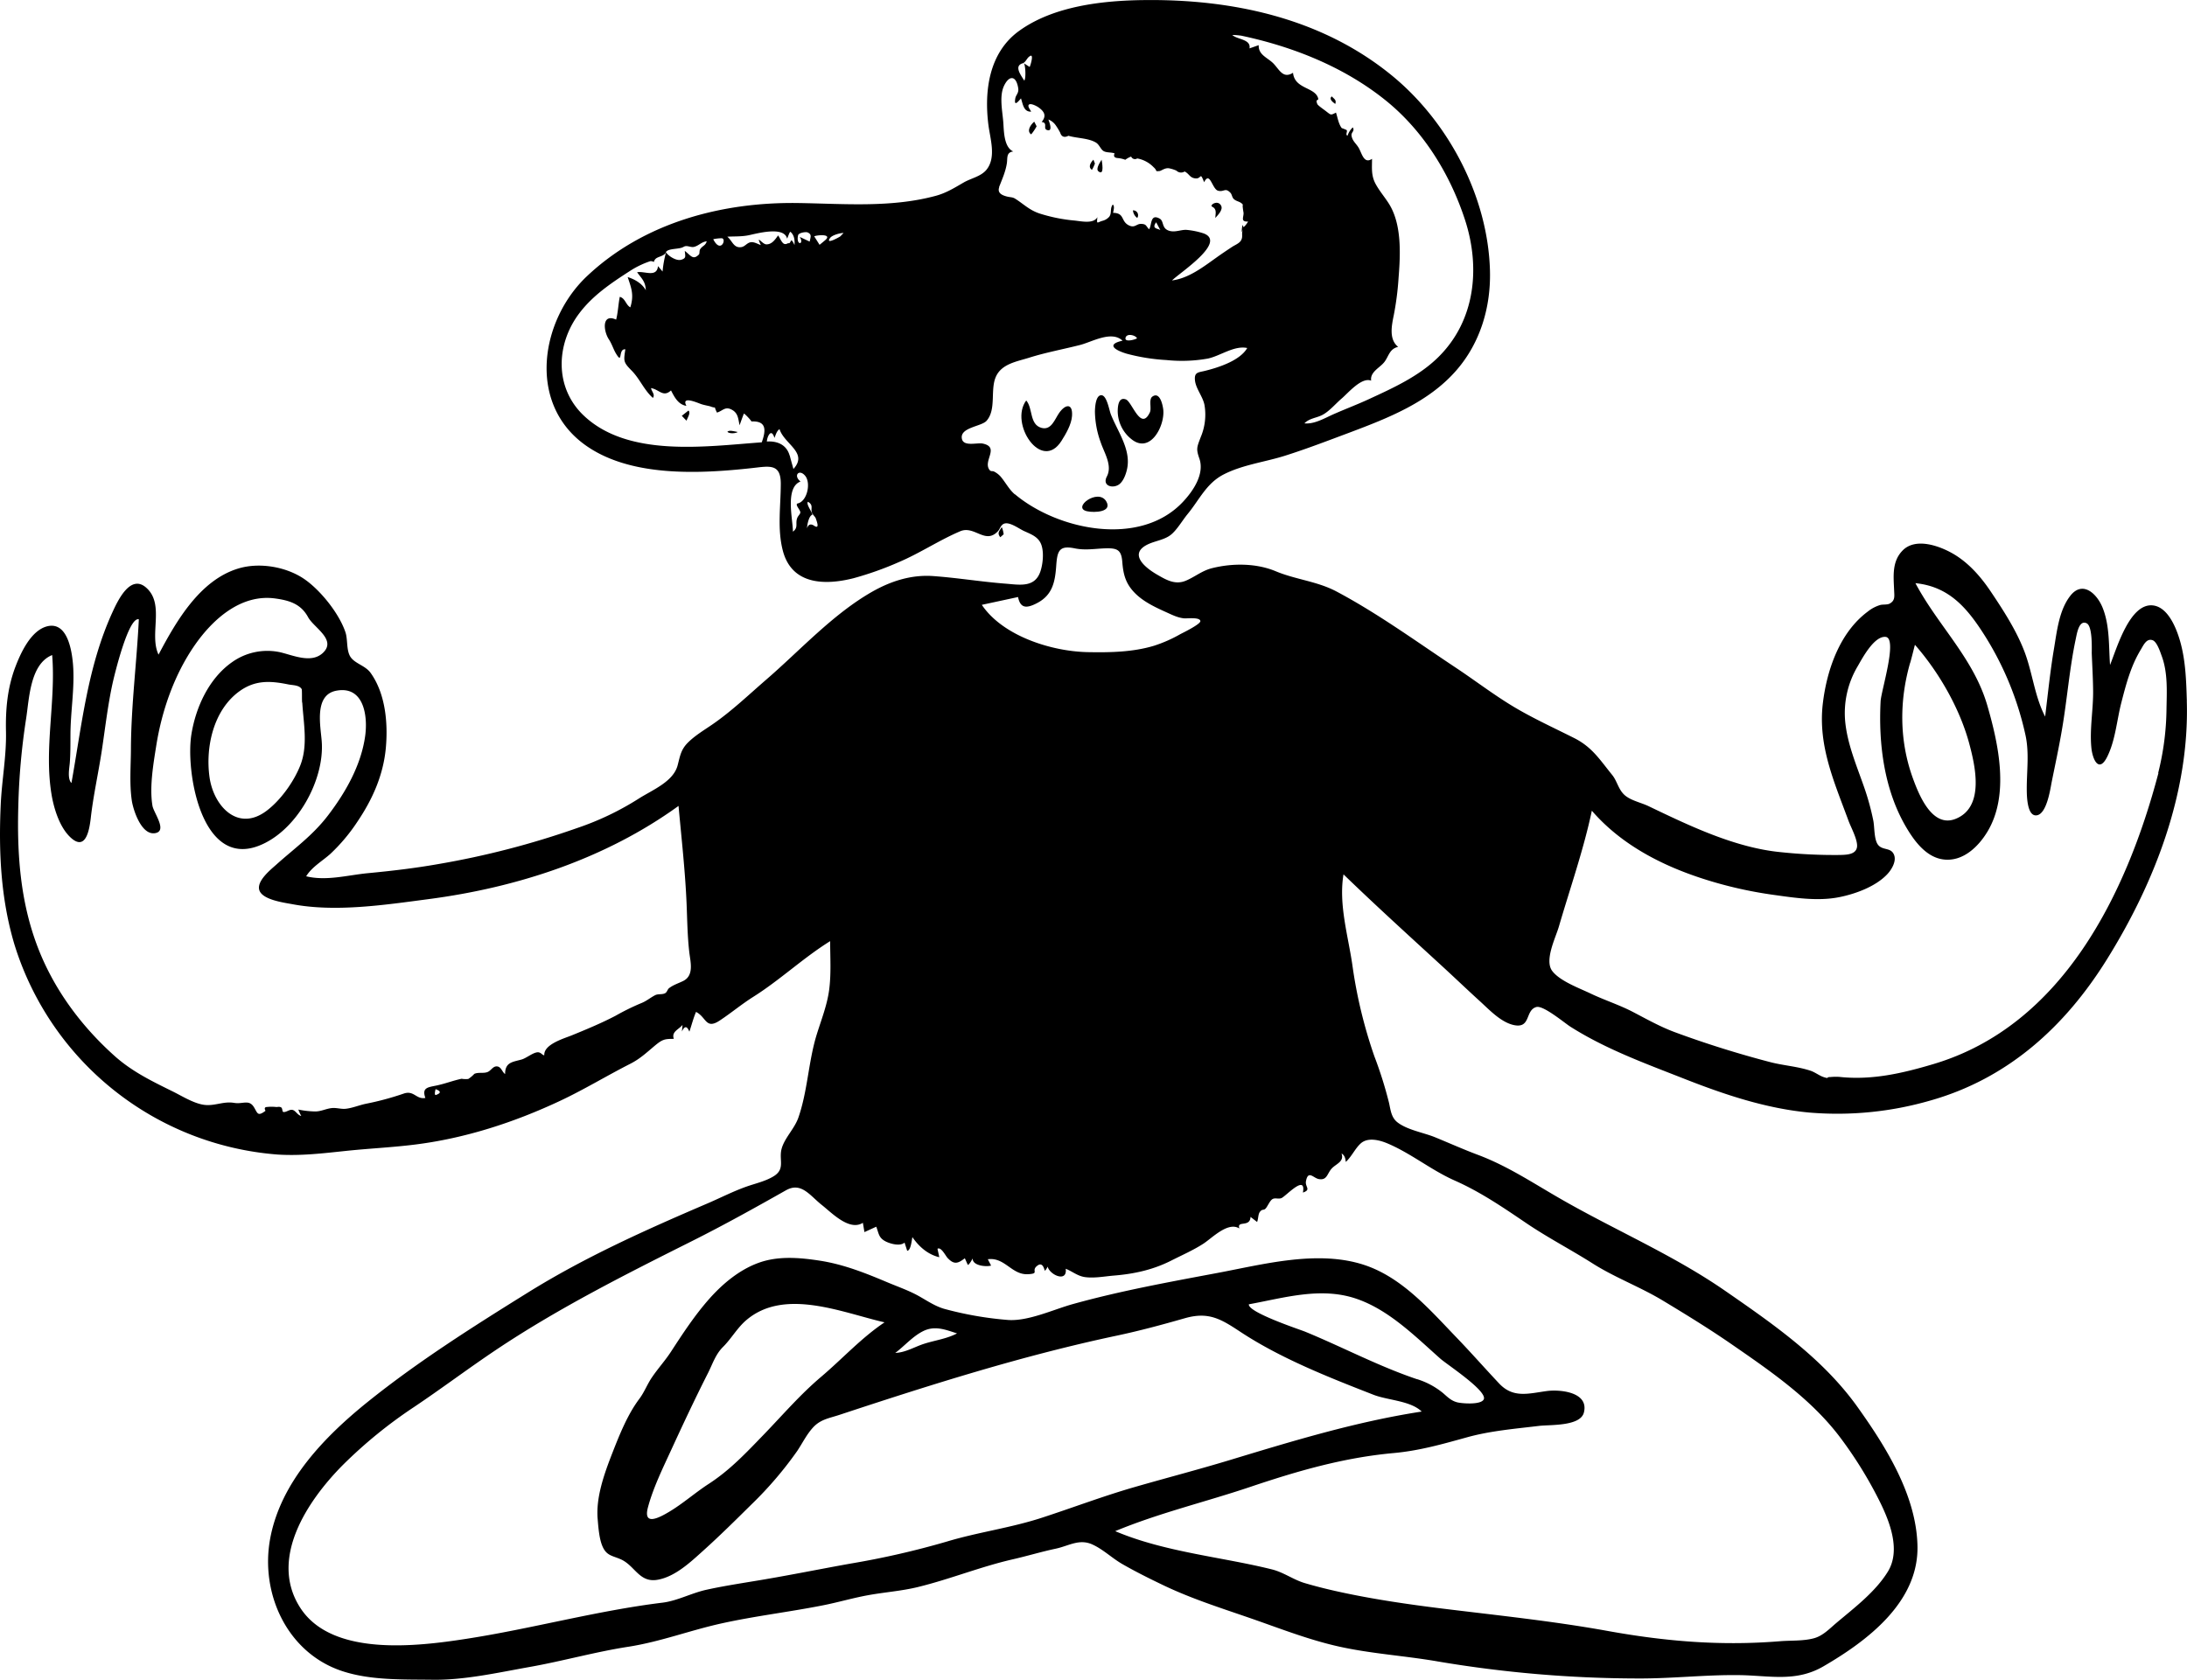 <svg id="Layer_1" data-name="Layer 1" xmlns="http://www.w3.org/2000/svg" viewBox="0 0 862.89 663.03"><g id="react-group-271"><g id="react-group-272"><path id="react-path-275" d="M350,354.12l9.42,95.1L410.7,420v91.2c0,1.68-1,7.45,0,8.91.85,1.23,7.11,1.27,8.59,1.47q14.5,2,29.06,3.63C473.92,528,501.29,532,527,528.8c22.31-2.82,43.94-10.76,64.33-20q10.73-4.87,21.14-10.42c1.46-.79,6.79-2.65,7.59-4.25.66-1.3-.87-5.9-1.08-7.27l-2.58-17.38-12-80.89,22.72,22.7c1.78,1.78,5.16,6.82,7.63,7.61,1.8.58,6.28-1.21,8.06-1.55l38.61-7.44c3-.58,9.75-.56,12.28-2.37,1.36-1,1.43-3,1.91-4.84q4.69-18.45,9.41-36.89c.57-2.21,3.72-9.2,2.92-11.43-.29-.8-1.68-1.34-2.53-1.86l-58.27-35.59-31.92-19.5c-4.46-2.72-9.93-7.63-15-9.15-3.13-.94-7.7-.24-10.94-.33l-19.78-.56c-1,0-4.64-.77-5.51-.16s-.43,1.21-.66,2.42c-.58,2.94-.59,6.12-.87,9.11-.23,2.4.22,6.8-.86,9-.69,1.39.19.84-.75,1.51-1.11.79-4.66.54-6,.69l-19.38,2.25c-7.68.89-15.44,2.57-23.16,1.8-11.7-1.17-24.31-1.11-35.8-3.58-3-.64-4.06-2.32-6.36-4.62-4.49-4.49-8.94-9-13.49-13.47-2.22-2.17-1.27-1.8-3.56-1-2.88,1-5.8,3.53-8.4,5.12l-29.94,18.23-60.91,37.1L350,354.12" transform="translate(-81 -52.97)" fill-rule="evenodd"/><g id="react-group-273"><path id="react-path-276" d="M932.62,358.06c-12.56,47.67-37.82,99.65-88.69,114.84-12.37,3.69-24.41,6.48-37.26,5.08a22.57,22.57,0,0,0-3.4.06c-2.09,0-.29.79-2.63.06-1.82-.56-3.52-2-5.42-2.59-5.05-1.65-10.43-2-15.56-3.3-12.61-3.28-25.6-7.33-37.82-11.86-5.75-2.13-11-5.09-16.45-7.94s-11.33-4.7-16.89-7.36c-4.4-2.1-11.93-4.84-15-8.79-3.29-4.2,1.27-13.15,2.57-17.62,4.43-15.21,9.71-30.2,13-45.71,11.5,13.32,27.46,21.58,44,26.9a163.89,163.89,0,0,0,27.51,6.29c8.47,1.18,17.6,2.62,26.09.93,6.41-1.27,14.45-4.21,19-9.1,1.64-1.75,3.59-4.95,2.68-7.48-1.16-3.22-4.55-1.71-6.38-4.11-1.59-2.09-1.34-7-1.85-9.54a100.76,100.76,0,0,0-3.64-13.23c-2.93-8.43-6.58-16.88-7.45-25.85A36.17,36.17,0,0,1,814,315.85c1.84-3.19,6.44-11.88,10.94-11.52,4.94.4-1.72,21.21-1.94,25.45-.86,16.83,1.39,34.76,10,49.51,3.3,5.64,8.09,12.22,15.14,12.92,7.48.74,13.51-5.14,17.07-11.1,8.68-14.52,4.31-34.44-.09-49.66-5.4-18.67-19.48-31.55-28.38-48.32,13.29,1.34,20.41,9.78,27.23,20.5a123,123,0,0,1,16.24,39.68c1.46,6.93.45,13.89.46,20.89,0,2.33,0,10.91,3.8,10.57,4-.36,5.44-10,6-13,1.36-6.77,2.84-13.54,4-20.35,2.1-12,3-24.37,5.54-36.33.43-2,1.28-7.63,4.3-6.12,2.33,1.17,2,9.84,2,11.86.2,5,.5,9.94.54,14.91.06,7.37-1.41,15-.69,22.33.47,4.78,3,10.07,6.23,3.62s3.8-14.39,5.56-21.28c1.85-7.22,3.76-14.56,7.68-21,1.09-1.78,2.26-4.61,4.68-3.77,1.76.61,3.06,4.78,3.61,6.25,2.45,6.65,2,14,1.88,21a107.67,107.67,0,0,1-3.28,25.14ZM687.77,370.43a37.65,37.65,0,0,0-4.23-.55c-.83-.07.11-1.6-1.9-1.17a3.19,3.19,0,0,0,2.07,1.92c-3,1-5.24-1.49-7.3-1.82s-2.06,0-4,2.08c-2.11-2.57-1.71-1-3.45-1-.63,0-.65.95-1.68.84s-1-1.46-1.52-1.62c-2.88-.87-5.84,3.51-9.1-.29-.79,3.95-9.85-1-13.34-.31-3.65.73-2.08,2-5-.2s-2-.72-5.3,1c.07,0-1.85,1.26-1.67,1.28-2.27-.26-2.14-2.61-5-2.48-3,.13-4.33,2.51-7.11-.42-.61,2.19-.73,1.25-2.16,1.8a2,2,0,0,1-2-.62,1.48,1.48,0,0,1-1.18,1.11c-1.55.14-4.46.36-5.87-.39-2.11-1.12-.41-1.55-1.88-2.81-.66,3.48-2.1,2.74-5.14,3.06-2.31.25-2.82-.46-5-.81s-5,.51-7.12.87c-.88.15-2,.76-3,.55s-1.15-.82-1.63-1-.46-.7-1.47-.95c-.69-.17-1.94.48-2.63.59-5,.81-9.72.82-14.45-1.13,2.33,4.09-5.45,1.88-6.83.19-1.73,2.71-3.83.79-7.32,1s-8.42,1.23-9.78-3a11.14,11.14,0,0,1-2.94,3.7c-2.2,1.09-2.46-.52-4.51-1.18-2.79-.9-2.21.8-3.94,1.15-2.92.58-4.5-1.47-7.08-2.57-.11,1.7-.16,2.75-1.63,3.81-1.3-4.74-5.94.38-5.15-5.95-1.76,1.15-4.25,2-4.75,4.36,2.95-.81.31,1.12.19,1.19-.39.2-1.71-1.65-2-1.91-.08.87-.16,1.74-.25,2.62-1.17-.59-2.28-1.64-3.23-2.17s.37-1.47-1.09-1.54c-.76,0-1.56,1.63-2.37,1.77-1.23.21-.64-1.55-1.15-1.49-.78.09-2.06,1.24-2.65,1.21-1.95-.07-.63-1-2.12-1.39-2.65-.74-2.48,1-4.38,1.62-4.36,1.43-3.93-5.16-8.36-.76-1.06,1.05-1.75,2.67-3.2,2.58-3-.19-2-3.76-1.34-5.51.63.32-11,6.29-10.91,6.06.07-1.43,1.9-2.54.26-3.81-1.33,2.87-2.74,2.92-5.82,3.45-1.5.26-1.8.61-3.4,0-1-.39-1.71-2-2.72-2.11a13.27,13.27,0,0,1-2,1.56c-1.68.76-2.75-.1-4.38.21-1.39.26-1.94,1.45-3.33,1.13-1.85-.44-.76-2.65-3.31-2-.87.21-1.4,1.89-2.77,2.23-2.14.55-4.76-.46-7,.06a25.45,25.45,0,0,1-4.69.69c-1.27.07-.75-.92-3.08.25l-1-2.5-3.5,3.15a16.19,16.19,0,0,1-.43-2.86c-1.74,1.75-3.93,2-6.27,2.2a52.75,52.75,0,0,0-6.89,1.19,9.51,9.51,0,0,1-3.43.1c.09,0-1.2-.49-.81-.39-.17-.34-.33-.69-.47-1.05-.22-1-.93-1-2.12-.13-.62-.09-1.82-.9-2.44-.7-1.59.51-1.37,1.75-3,1.57-1-.12-1.55-1.64-2.62-1.75-1.64-.15-3.06,1.68-4.54,2.08,4.49-1.22-5.83-.27-2.62-.19-2.1,0-4.28-.16-6.23.79-1.07-.74.23-2.21-.85-2.82s-1.06.9-1.18.94c.62-.18.31,1.06-.31,1.28-1.93.68-3.48-1.06-3.58-2.79-1.65,2.47-2.11,1.48-4.53,1.63s-4.44,1.4-6.82,1.38c-4.72,0-7.92-1.68-9.5-5.9,5,.61,10.09-2.62,15-1.86,1.61.25,2.62,1.47,4,1.25,1.74-.26,3-2.17,5.2-2.37,4.93-.45,9.79,0,14.76-.77a82,82,0,0,1,18.11-1c4.63.34,8.38-1.43,13.07-1.77,6.07-.44,12.19-.52,18.27-.84,6.25-.33,13-1.32,19.2-1a46.91,46.91,0,0,0,5.55.17c.81,0,1.59-.6,2.44-.52,1.12.11,1.6,1.25,2.76,1.21,2-.07,4.06-1.69,6.4-1.73,3.84-.07,7.67-.07,11.52-.28,3.4-.2,7-1,10.41-.95,2.38,0,3,2.06,4.35,2.27,2.5.38,15.13-6.81,16.22-.36,6.57-4.5,15.39-.69,22.7-1.53,9.4-1.09,19-.12,28.44-.51A217.82,217.82,0,0,1,601,359a76.35,76.35,0,0,0,11.8.5c1.77-.1,3.83-.55,5.6-.14.43.1,3.73,2.4,3.32,2.46,1.8-1.61.58-1.85,3.74-1.93,2.44-.07,4.75.46,7.18.6,4.35.26,8.74-.34,13.08-.21,3.63.11,7.18.65,10.83.67,3.93,0,8.57.14,11.41,3.31l-.9-3c4.39.34,8.73,1.91,13.16,1.17-1.12,1.08-2.26,2-2.69,3.53,2.4-.3,4-2,6.53-2,2.12,0,2.56,1.05,4.79-.33.28,1.68.55,3.36.83,5,3.09-.73,1.06-3,1.29-5.11,2.51.75,4.64-.11,3.65,3.5-.77,2.79-4.25,4.17-6.86,3.32Zm-4.35,31.05c-1.08,3-10.41,1.3-12.61,1-2.86-.41-6.12-1.07-8.74-1.39a4.6,4.6,0,0,0-1.13-1.07,2.68,2.68,0,0,1-1.26,1c-1.2.26-1.2,1.51-2.79,1.23-.07,1.84,1.21.8,2.19,1.46-2.47,1.66-1.34-.25-2.73-.22a1.36,1.36,0,0,0-1.43-.57,6.65,6.65,0,0,0-2.16,1c-.62.65-1.15.69-1.59.11a2.7,2.7,0,0,0-1.54-.79c-2.43.4-3.11,1.47-5.85,1.3-3.91-.25-8.15.78-12,.23-2.39-.33-6.37-4.08-7.46-.43-1.65-2.71-4.28-4.55-5.86-7.32,7.36-.43,14.72-.93,22.09-1.2,6.45-.23,13.5.49,19.53.19,5.65-.28,11.63-.91,17.39-1.42,6.11-.55,8.13.79,5.95,6.93Zm-192,.45c2.68.74,5.22-.94,7.81-.41.86.18,2.63,1.74,3,1.77.72.06,2.82-1.48,3.72-1.68a53.47,53.47,0,0,1,18.28-.36c3,.42,3.48-1,6.11-1.63s6.63-.16,9.51-.36c6.78-.45,13.55-.13,20.28-.62,6.92-.51,13.79-.79,20.71-1.14,4.71-.24,16-2.93,19.94.57,3.22,2.88-.93,7.89-4.15,9-2.41.85-3.57-1-5.35-.78-2,.2-1.33,2.61-3.15.37-1.12,2.22-8.2,1.28-10.23,1.42-4.42.32-8.16,1.21-11.17-2.91.21,1.19.41,2.38.62,3.56-4-2.13-8.27-1.45-11.74-.7-1.71.37-7,2.91-8.83,1.81-1.28-.75,1-2-1.19-2.69-1.13-.33-3.08,1.54-4.46,1.45-3.82-.26-2.74-2.83-6.49.44a5.37,5.37,0,0,1-1.53-4.58c-2.73,2.33-2.5,6.21-7.37,5.5-1.82-.27-2.15-2.12-3.1-2.46-2-.73-2.25.58-4,1.62a6.14,6.14,0,0,1-2.24,1.09,2.7,2.7,0,0,1-2.07-.54c-1.06.11-2.4.65-3.66.27s-1.46-2.35-3.45-1.88-1.92,1.74-1.58,3.68c-1.88-.19-3-1.24-4.42-2.37-1.42,3.31-4.41.56-6.07,3.36-2.15-2.57-3.53-1.86-6.2-4.38l.39,3.15c-2.09-.4-3-1.87-4.79.07-1.73-3.22-7,1.37-9.66-1.74-1.2,3.94-9.13,3-12.48,3.06-3,.06-5.17-.18-8.07.51a28.39,28.39,0,0,1-8.52,1,22.66,22.66,0,0,0-5.26-.26c-2.83.31-5.28,1.78-8.21,1.08-4.41-1-7.12-6.84-2.2-9.38,3.36-1.75,9.42-1.1,13.13-1.42,6.13-.53,13-1.65,19.15-1.14,4.79.39,9.16-.75,14.05-1.23,3.68-.37,9.71-1,12.11,2.63.92-1.07.83-3.29,2.81-2.74Zm-67.16,49.94c-.66-3.28,27.39-5.09,30.17-5.31,5.85-.45,11.71-.77,17.57-.92,4.82-.12,9.31.8,14.13.06,4.5-.69,9.93-2.1,13.84,1.08.58-4.36,17.46-2.23,20.68-2.22,14,.05,27.36.08,40.88-.78,7.73-.5,15.94-1.16,23.67-.78,3.49.18,6.3,1.11,9.76.3,2.27-.53,4.7-1.62,6.87-.07,2.53,1.81,3.61,8,1.87,10.52-1.27,1.88-2.4,1.67-4.43,1.34-3.12-.49-5.44-1.21-8.62.05a10.4,10.4,0,0,0-1.91.37c-3.6.27-8.54,2.79-11.65-.11,1.25.21,3.05-2,1.49-2.19-1.18-.14-1.93,1.13-2.85,1.55-3.14,1.45-4.75,1-6.63-2-3.78,3.28-4.19,2.37-5.85-1.67-1.28,1-1.56,3.32-2.57,4.09-.15.11.47,1.53-.25,1.47s-.9-1.16-1.42-1.25c-.33-.06-.5-1-.82-1.08s-.7.55-1.09.53c-1-.05-4,2.17-2.94-.94-1.58,2-2.26.73-2.83-1.1l-5.46,4.15c-.84-2.35-2.3-1.71-4.13-.89.55-1.63.2-3.18-1.18-2-.8.66-1.34,2.74-2.16,3.63-3.33-3.36-4.53-2.44-9.13-2-1.75.16-3.93.49-5.49-.57-1.38-.93-2.16-4.35-4.51-1.59.52-.61-.3,4.1-.44,4.85a10.32,10.32,0,0,1-2.65-2.58c-1.35,2.68-4.91.27-7.82.82-4.59.87-9.32,2.32-13.37-1.1-.29,1.11-3.61,2.51-3.61,2.55.2-1.95,1.43-1.26-1.09-1.63-.46-.07-1,.76-1.42.85a21.65,21.65,0,0,1-4.76,0c-6.29-.19-12,1.21-18.25,1.71-2.09.17-4.57.51-6.54-.28s-2-1.74-4-1.22c.65-.16-1.28,1.86-1.17,1.79-.28.2-1.43-.79-1.84-.72-.12.43-.23.87-.35,1.3l-1.48-.18c-1.35.18-2.57-1.19-3.84-1.24.24,0-3.42,1.37-3.25,1.46-2.55-1.28-1.82-.91-5.06-.13-3.06.73-6.1.56-9.24,1-9.14,1.32-3.69-3.25-4.82-8.84Zm-8.06,45.65c-1.72-2.44,2.85-3.28,4.31-3.49,2.4-.36,5.58.34,7.18,0,2.44-.58,4.79-2,7.53-2.33,3.46-.48,6.94-.55,10.42-.85a28.33,28.33,0,0,1,3.71-.43c1.68.1,2.38,1,3.73,1,2.31,0,5.15-1.44,7.51-1.71,3-.34,6.09-.5,9.13-.65,6.41-.32,12.75-.19,19.15-.2,2.92,0,10.7-3,12.16.37,2-2.58,7.22-2.23,10.11-2.3,5.1-.13,10.15-.62,15.24-.86,4.37-.2,9.24.73,13.53.08,2.36-.36,3.14-1.12,5.82-.78,2,.25,5-.8,6.73-.33-.09,0,2.13,1.35,1.44,1.39.76-.05.71.49,1.55.25,1.11-.31.6-1.7,2.89-2.2,3.57-.76,8.33.13,12-.07s7.19-.28,10.79-.26c1.66,0,3.71-.39,5.33-.06.79.15,2.47,1.19,3.14,1.08,1.89-.29,2.86-1.61,5.43-1.53a76.29,76.29,0,0,0,8.42-.17c2.8-.21,3.25-.61,4.64,1.72s1.75,5.32-.78,6.89c1.64-.11,3.67,2.09,1.73,3.31-1.2.76-3.6-.95-5-.82-1.76.15-3.15,1.08-5.07,1.14s-4.08.57-6.07.61-3.65-.89-5.62-.49c-1.73.35-1.91,1.77-4,.52-1-.62-1.21-2.92-2.63-2.94-1.89,0-1.14,2.42-2.23,3.55-.29-3.5-3,2.3-4.07-2-1,1.41-4.66,3.38-6.44,2.25-1.62-1-1.08-3.37-1.75-5.06-1.13,3-4.14,6.17-3.87.66-1.46,1.8-5.42,1.51-4.43,4.67-1.19,0-1.47-1.73-2.48-1.86s-1.55.56-1.69.55c.48,0-1.42.67-1.44.68,1.28-.27-3.7-.71-2.86-.7-1.15,0-2.57.94-3.92.93a35.59,35.59,0,0,1-3.67-.62c-3.15-.36-2.5.33-4.47,1.32-.74.36-.92,1-2,.91-.77-.06-1.06-1.06-1.15-1.07-1.07-.11-.28-.47-2-.3-.2.33-.39.66-.58,1a1.85,1.85,0,0,1-2.36.58c-2.48.53-10.71,2.84-9.9-1.43l-3.79,1.85c-.54-3.45-7.39,1.12-8.92,1.35-2,.29-2.14-.46-4-.86-.33-.07-1,1-1.79.87-2-.41-2.4-.61-2.75-2.82-1.45,2.71-2.66,1.5-5.29,1.95-.58.1-1,1.24-1.79,1-.61-.14-.62-1.24-1-1.38s-.32-1-.87-1.12-2.78,1.62-3.4,1.89c-1.4.62-3.69,1.63-5.05,1.33-1.68-.38-.93-1.62-3.31-1.48-3.75.22-5.31,3.41-7.65-1.62-1.05,2-.92,2.56-2.61,3.23-1.25.49-4.42,0-6.06-.09-7-.26-13.94,2.14-20.91,1.51-3.07-.27-5.65-.89-8.74-.39-3.25.53-6.43,1.31-9.73,1.62-1.67.16-5.17.64-6-1.5-.72-1.89,2-3.18.47-5.32ZM430,574.86c-9.11,6.09-16.67,14.42-25,21.48s-15.05,14.93-22.6,22.76c-7,7.24-13.39,14.09-21.83,19.55-5.34,3.47-10.1,7.73-15.58,11-4.11,2.45-10.34,5.66-8.33-1.82,2.05-7.66,5.85-15.4,9.14-22.56,4.68-10.17,9.4-20.25,14.46-30.23,1.91-3.75,3-7.48,6-10.47,3.28-3.25,5.58-7.49,9.18-10.57,15.13-12.91,37.94-2.93,54.61.87Zm28.6,4.37c-4.13,2.17-8.76,2.71-13.14,4.14-3.74,1.23-7.21,3.4-11.23,3.56,3.66-2.75,6.8-6.48,10.92-8.56,4.64-2.35,8.85-.64,13.45.86ZM640.09,597.3c-15.22-5.13-29.38-12.69-44.2-18.78-2.56-1-22.56-7.64-22.15-10.78,14-2.56,28.45-7,42.5-2.17,12.79,4.38,23.18,14.86,33.08,23.64,2.58,2.28,18.55,12.71,17.12,16-1,2.31-8.68,1.68-10.5,1.21-2.35-.62-3.7-2-5.54-3.61a30.37,30.37,0,0,0-10.31-5.54ZM612,511.54c2.31-2.12,3.7-5.35,5.9-7.31,2.84-2.52,7.42-1.29,10.51,0,9.31,3.93,17.26,10.54,26.5,14.64,10.25,4.54,19.12,10.62,28.36,16.88,8.45,5.72,17.58,10.45,26.2,15.92,8.79,5.56,18.62,9.18,27.53,14.55s18.09,11,26.8,17c15.53,10.73,31.71,21.76,43.2,37a163.12,163.12,0,0,1,15.76,25.55c3.94,8,8.22,19.13,3.11,27.46-4.9,8-13.26,14.3-20.33,20.27-2.68,2.26-5.23,5-8.7,6-4.22,1.19-9.15.86-13.49,1.21-23.23,1.89-44.86.11-67.75-4-22.06-4-44.22-6.25-66.46-9-12.54-1.57-25.09-3.4-37.46-6-5.29-1.11-10.67-2.4-15.85-3.93-4.52-1.33-8.32-4.26-13-5.42-19.72-4.92-42.29-6.8-61.82-15.09,17.28-7.18,35.65-11.52,53.36-17.49,18.64-6.28,36.85-11.55,56.49-13.33,10.11-.92,19.16-3.5,28.89-6.2,9.27-2.58,18.94-3.37,28.46-4.52,4.24-.52,16.32.25,17.72-5.28,2.09-8.24-9.78-9.19-14.84-8.45-7.18,1-13.1,2.83-18.59-3s-11.07-12.18-16.78-18.11c-10.59-11-21.5-23.75-36.47-28.69-18.27-6-39.45-.31-57.67,3.12-19.25,3.62-38.46,7.09-57.35,12.35-7.82,2.18-17.91,7-26,6.21a136.26,136.26,0,0,1-24.79-4.38c-3.5-1.05-6.38-3-9.51-4.78-4.07-2.35-8.53-3.85-12.85-5.68-8.73-3.68-17.25-7.08-26.67-8.53-7.93-1.22-16.36-1.94-24.05.84s-14.23,8.29-19.5,14.22c-5.71,6.45-10.44,13.68-15.13,20.89-2.25,3.45-5,6.47-7.32,9.85-2,2.84-3.1,6-5.17,8.76-4.63,6.17-7.78,14.07-10.59,21.25-3.12,8-6.58,17.47-5.84,26.14.28,3.28.58,7.63,1.85,10.67,1.61,3.87,3.91,3.77,7.23,5.23,5.7,2.51,7.3,9.43,14.66,8.08,6.91-1.26,12.9-6.95,17.94-11.49,6.57-5.91,12.86-12.15,19.14-18.36a146.81,146.81,0,0,0,17.94-21c2-3,3.59-6.28,6-9,3-3.43,6.45-3.84,10.58-5.2,36.1-11.93,72.37-23.43,109.6-31.31,8.92-1.89,17.91-4.32,26.67-6.83,9.29-2.66,14.1.15,21.77,5.22,16,10.59,35,18.05,52.8,25,5.62,2.17,14.56,2.31,18.95,6.6-26,4-50.83,11.6-75.94,19.21-12.37,3.74-24.9,7-37.32,10.58S504.28,648,492,652s-25.1,5.67-37.42,9.38a331.7,331.7,0,0,1-38,8.69c-13,2.33-26,5-39.06,7.09-6,1-12,1.95-17.89,3.26s-11.39,4.35-17.22,5.07c-26,3.18-51.5,10.27-77.4,14.27-19.34,3-53,7.17-65.53-12.23s2.86-42.28,16.66-56.24a184.22,184.22,0,0,1,28.34-23.09c10.83-7.27,21.24-15.11,32.07-22.37,24.5-16.42,51.08-29.81,77.4-43,12.64-6.34,24.85-13.13,37.14-20.08,6.1-3.45,9.48,2.12,14.3,5.9,3.79,3,10.76,10.31,16.06,6.92.21,1.22.41,2.44.62,3.67l4.66-2.13c1.05,2.74.92,4.44,3.84,5.88,1.79.88,5.61,1.94,7.32.39l1.05,3.24c1.49-.11,1.78-4.38,2.06-5.38,2.56,3.73,6.1,6.86,10.59,7.91,0-.24-.73-3.31-.69-3.33,1.42-.87,3.21,2.86,4,3.66,2.5,2.64,4,2.23,6.75.1.2.21,1.14,2.65,1.27,2.61.6-.19,1.74-2.35,1.86-2.55-.17,2.85,5.32,3.42,7.26,2.81l-1.3-2.5c6.75-.9,9.4,6.27,15.89,5.91,4.79-.27.94-1.32,3.66-3.37,2.37-1.8,2.79,2.13,3,2a5.07,5.07,0,0,0,1.05-1.63c.88,3.36,7.86,6.38,7.14.85,2.75,1.1,4.7,2.92,7.74,3.31,3.69.47,7.64-.32,11.32-.62,8-.66,15.43-2.29,22.59-5.92,4.25-2.16,8.76-4.12,12.75-6.72,3.34-2.18,9.68-8.79,14.12-5.94-1.13-3.36,4.23-.25,4.4-4.58l2.58,2c.52-1.13.37-2.92,1.06-3.9,1-1.36,1.42-.56,2.23-1.32s1.69-3.14,2.78-3.79,2.43.13,3.64-.45c1.83-.9,9.72-9.59,8.38-2.14,3.4-1.15.78-2.21,1.2-4.47.85-4.53,2.93-1.27,5-.87,3.38.65,3.31-2.15,5.19-4.18,1.72-1.85,5-2.68,3.84-5.9,1.27.69,1.54,2,1.69,3.33ZM408.39,414.82c-2.67,3-4.66,1.69-7.62,1.26-.31-1.06-.85-1.21-1.62-.44a8.3,8.3,0,0,1-2.83,1c-2.42.6-4.94.34-7.32,1.25.07-.8.91-2.21.37-3-2.49,1.73-4,2.83-7.11,2.86-2.48,0-6.84-1.87-8.9.4-.06-.88-.13-1.77-.19-2.65a8.69,8.69,0,0,0-2.64,2,5.54,5.54,0,0,0-1.08-3.35c-1.64,3.37-3.44,3.45-6.63,2.16.45.18-3.19-1.95-3.05-1.36-1.15-4.84,17-4.44,18.91-4.64,4.76-.48,9.52-.75,14.28-1.19,4.52-.42,7.9-1.12,11,2.65-1.39-5.45,11.8-5.18,4.41,3.06ZM200.27,330.34c.5,8.23,2.33,17-.87,24.91-2.57,6.38-7.71,13.57-13.24,17.73-11.33,8.51-20.93-1.91-22.5-13.35-1.65-11.94,1.61-26.53,11.89-33.9,6.15-4.4,12.1-4.09,19.17-2.65,1.66.35,4.36.21,5.31,1.86.22.39,0,5.39.24,5.4ZM350.71,440.06c-2,1-4,1.57-5.73,2.91-.6.47-.8,1.53-1.44,1.92-1.16.72-2.81.24-4,.83-2,1-3.42,2.37-5.8,3.27a92.61,92.61,0,0,0-9.94,4.91c-5.55,2.89-11.5,5.37-17.3,7.73-2.93,1.19-11,3.5-10.75,7.79-.65.18-1.32-1.26-2.69-1.14-1.88.15-4.36,2.32-6.3,2.86-3.65,1-6.47,1.09-6.47,5.73-1.16-.79-1.46-2.71-3-3-1.74-.29-2.47,1.59-3.86,2.17-1.64.69-3.67,0-5.29.76a12.74,12.74,0,0,1-2.37,2,8.92,8.92,0,0,1-2.63-.08c-3.44.73-6.61,2-10.06,2.7s-5.66.89-4.25,4.87c-3.6.7-4.48-3.11-8.53-1.72a113.61,113.61,0,0,1-14.82,4c-2.65.53-5.41,1.72-8.08,2-1.9.19-3.68-.49-5.55-.27-2.26.25-4.08,1.3-6.41,1.33a35.29,35.29,0,0,1-6.72-.75,14.78,14.78,0,0,0,1.15,2.53c-1.51-.32-2.2-2.13-3.48-2.4s-2.53,1.1-3.65.8c-.47-.13-.16-1.6-1-1.88s-1.1,0-1.87-.07a17.28,17.28,0,0,0-4,.06c-.89.47,0,1.36-.16,1.49-3,2.24-3.06,1-4.41-1.3-2-3.43-4.36-1.27-7.95-1.87-4-.67-7.16,1.1-11.1.85-4.25-.27-9.25-3.45-13-5.31-8.11-4-16-7.81-22.84-13.88-13.33-11.88-24.17-26.49-30.56-43.21-6.87-18-8.17-36.7-7.62-55.76a265.42,265.42,0,0,1,3.06-34.24c1.24-7.79,1.5-21.64,10.29-25.19,1.51,18.25-3.26,36.84-.25,55,.9,5.46,3.11,12.74,7.29,16.78,6.18,6,7.63-2.66,8.19-7.44,1-8.88,3-17.71,4.34-26.54s2.34-17.76,4.24-26.5c.69-3.19,6.29-26.52,10.39-25.41-.83,17-3,33.65-3.12,50.69,0,6.83-.65,14.05.34,20.83.51,3.5,3.69,13.75,9.16,12.89,5.06-.79-.51-8-1-10.79-1.25-7.37.35-16.54,1.51-23.86,2.21-13.84,7.14-28,15.2-39.59,7.21-10.36,18.32-20.22,31.71-18.39,5.72.78,10.18,2.2,13,7.42,2.26,4.1,11.14,8.76,6,13.89-4.68,4.67-12.26.93-17.47-.18a24,24,0,0,0-18.54,4c-9.15,6.41-14.37,17.87-16.07,28.62-2.29,14.49,3.84,52.42,26.42,43.92,15-5.65,26.31-26,25-41.52-.51-6.23-2.94-18,5.67-19.73,11-2.15,12.6,10,11.48,17.92-1.62,11.5-7.7,22.19-14.65,31.28-6.06,7.93-13.11,12.88-20.41,19.43-2.15,1.94-7.66,6.29-6.74,9.9,1,3.95,9.67,5.07,13.14,5.72,17.14,3.21,36.47.25,53.59-2,35.17-4.6,69.88-15.95,98.72-36.8,1.17,12.9,2.64,25.76,3.18,38.71.26,6.29.33,12.67,1.05,18.92.44,3.85,2,9.22-2.33,11.43Zm-97.53,45c-1.38.72.11-3.65-.27-2.2q3.09,1.11.27,2.2ZM399.09,328.85c2.19-2.42,8.18-8.16,10.08-2.71.71-2.32.8-5.77,3.53-2.63,1.09-3.86,13.08-3.49,16.05-3.66,9.51-.55,19.06-.84,28.53-1.78,19.47-1.94,39.29-.94,58.83-1,4.23,0,8.45-.24,12.65.37s8.32,2.26,12.45,1.65c3.67-.54,6.08-1.55,9.87-1.12a112.3,112.3,0,0,0,13.48.87c20.19-.07,40.37.75,60.57.78,3.93,0,8.65-.76,12.34.91,1.37.62,2.87,2.68,3.91,2.91,1.2.25.49-1.61,2.09-.77,2.15,1.13.48,4.6-.93,5.15.85-.33-1.54-.65-1.3-.66-1.13.06-2.09.92-3.31.87-1.85-.08-3.4-1.21-4.89-2.2,0,.4.8,3.11-.14,3.24s-1.56-2.55-1.64-3.17c-4.51,4-9.3,1.77-14.91,2.27-4,.36-12.27,3-15-1.14a4.24,4.24,0,0,1-1.06,2.32c-.8,1.21-1.48,1.11-2.06-.31-.2,0-2.13.43-2.17.43-1.36-.11-3.12-.6-4.5-.72-2.14-.18-1.75,1.38-3.45,1.4-.93,0-3.31-1.33-4.93-1.41-2.81-.15-5.69,1-8.46.68-1.91-.25-3.64-1.8-5.51-1.86-2.33-.08-3.09,1.7-4.94-.8-.38-.1-.61,1.37-.77,1.4,0,0-1.76.26-2,.34a12.17,12.17,0,0,1-2.24.8c-1,0-1.46-.65-2.46-.67-1.65,0-6.94,1.43-6.79-1.63-5.91,2.19-11,1.33-17,1.85a22.66,22.66,0,0,1-7.18-.65c-3.32-.64-5.52.17-8.83.33s-4.18-1.19-6.86-2.4c-1.06-.48-1.76-1.11-3.06-.85-.73.16-.21,1.4-.43,1.49-1.14.44-1.93,0-3.5.08-2.88.2-4,2.61-7,.34l3-.36c-2.84-1.2-6.58-1.81-5.89,2.57-2.42-.34-.33-2-1.52-2.58s-2.52.4-4,.88c-3.95,1.29-7.25.65-11.37.42-4.69-.26-15.65,3.56-19-1.4-.1,1-1.22,4-2.72,3.82-.49,0,.87-3.14,1-3.47-.77,1.64-4.29,1.95-6,2.8.2-.88.39-1.76.58-2.64-1.6,1.71-2.38.67-4.28,1.24-.82.25-2,2-2.73,2.06a3.36,3.36,0,0,0-3.1-1.23,6.16,6.16,0,0,0-2.49-.12c-3.32.24-6.34,2.08-9.65.83-2.85-1.09-4-3.89-5.66.56l-1.35-2.37-1.66,2.57c-2.16-1.41-2.29-2.23-4.78-1.71a2.15,2.15,0,0,1-1.8-.1c-.14.44-.29.87-.44,1.31-.06,1.09-.38,1.46-1,1.08a4.05,4.05,0,0,1-1.35-.81,27.88,27.88,0,0,1-5.52.32c-.68-.09-4.95-2.35-5.27-2Zm50.38-29.48.58.89c-2.67,1.41-3.3.6-3.58-2.23,1.31,0,1.53,2.32,3,1.34Zm1.65-1.67c1.29.57,2.76,1.69,4,.19.81,2.37-5.25,5.61-4-.19Zm8.31,1.05c2.71,1.83-3.78.36-3.76.36a2.85,2.85,0,0,1,3.76-.36Zm23.24-10.18c.93,4.67,3.49,4.54,7.61,2.37,6-3.17,7-8.36,7.45-14.56.41-5.95,1.13-8.25,7.26-7,4.28.87,7.9.14,12.21,0,4.6-.12,6.23.58,6.6,5.31s1.21,8.35,4.65,12,8.17,5.86,12.71,7.91c2.34,1.05,4.54,2.19,7.12,2.42,1,.09,6.22-.57,6.33,1.08.08,1.24-7.14,4.74-7.91,5.15a54.58,54.58,0,0,1-10.35,4.57c-8.42,2.54-17.35,2.69-26.07,2.53-14.06-.24-33.49-6.19-41.9-18.67l14.29-3.08Zm-1.26-40.49c-2.22-1.87-3.66-4.69-5.51-6.9a8.58,8.58,0,0,0-2.5-2c-.94-.59-1.46.24-2.24-1.14-2-3.57,4.2-8.59-2.39-10-2.23-.46-7.6,1.31-8.25-1.89-.92-4.52,7.7-4.81,9.73-7.1,4-4.56,1.3-12.29,3.75-17.55,2.33-5,8.33-5.86,13.07-7.36,6.6-2.08,13.28-3.29,20-5,4.69-1.17,12.48-5.85,16.83-1.71-6.71,1.49-2.81,3.82,1.66,5.14a76.85,76.85,0,0,0,15.68,2.5,58.53,58.53,0,0,0,16.24-.57c4.93-1,10.45-5.28,15.62-4.18-2.87,5-11.42,7.72-16.62,9-2.65.67-4.34.46-4,3.76s3.13,6.41,3.76,9.75a22.71,22.71,0,0,1-1.47,12.61c-1.54,4.09-1.91,4.62-.55,8.52,2.1,6.07-2.42,12.79-6.6,17.2-16.9,17.83-49.25,11.08-66.2-3.14Zm42.95-106.6c.07.18,0,.11,0,0Zm5.26,45c-.7.53-4.73,1.62-4.56,0,.22-2.12,3.86-1.35,4.56,0Zm9.2-42.69c-.94-.71-3.6-.42-1.66-3.09.63,1.17,1.15,2.13,1.66,3.09Zm-63.65-16.92c1.2-3.13,2.54-6,3.08-9.39.34-2.06-.33-4.41,2.55-4.73-3.67-1.6-3.7-7.91-3.92-11.18-.3-4.5-1.72-10.53.26-14.72s4.77-4.23,5.6.89c.32,2-.92,2.66-1.15,4.06-.46,2.76.46,2.16,2.24,0,.74,2.14,1,5.36,4,5.23-.2-.58-1.35-1.86-1-2.58.59-1.11,3.47.58,3.84.84,2.63,1.84,3.2,3.52,1.32,5.84,2.6.27.42,2.55,2.09,3.14,2.56.9.85-3.38.57-4.13a6.36,6.36,0,0,1,3.06,2.53,25.23,25.23,0,0,1,1.58,2.64q.8,2.49,3.28,1.25c3.31,1,7.88.88,10.85,2.69,1.35.83,1.84,2.65,3,3.34s3,.42,4.35.91c-.51,1.13-.1,1.75,1.21,1.85a11.17,11.17,0,0,1,3,.68,9.35,9.35,0,0,1,2.32-1.27,1.62,1.62,0,0,0,2.39.74,11.9,11.9,0,0,1,6.46,3.45c1.74,1.55.32,1.68,2.23,1.54.77,0,2.11-1.35,3.87-1.1a13.6,13.6,0,0,1,2.92.93,2.59,2.59,0,0,0,3.23.33c1.85.91,2,2.51,4.28,2.73,2.5.24,1.7-2.87,3.41,1.51,2.3-4.64,3.15,2.76,5.53,3.36s2.73-1.38,4.84.8c.64.66.6,1.74,1.31,2.44,1.16,1.13,2.74.9,3.75,2.45-.56-.86.13,3.07.12,2.94.16,1.73-1.38,3.68,1.78,3.53,0,.18-1.56,2.39-1.85,2.14a5.23,5.23,0,0,1-.18-.76c-.34.14-.49,2.25-.43,2.62q.4.06.33-.6c-.52,1.63.26,2.66-.74,4.2-.63,1-2.38,1.73-3.31,2.33-2.24,1.47-4.43,2.94-6.61,4.51-5.1,3.64-10.8,8-17.21,8.8,3.22-3.17,21.75-15.14,12.46-18.57a30.79,30.79,0,0,0-6.67-1.38c-2.24-.16-4.56,1.12-7,.32-3-1-1.86-3.77-3.68-4.78-3.87-2.13-3,2.89-4.18,4.2-1.28-1.34-1-2-3-2.11s-2.54,1.77-4.94.59c-3.3-1.63-1.55-4.87-6.23-4.95.08-.71.76-2.7-.14-3.26-1.2,1.56-.27,3.31-1.39,4.81a5.33,5.33,0,0,1-2.66,1.6c-2.07.57-2.37,1.66-2-1.46-1.54,2.77-6.25,1.63-9.06,1.35a64.2,64.2,0,0,1-13.77-2.78c-4.05-1.35-6.21-3.68-9.54-5.79-1.26-.8-1.86-.49-3.67-1s-3.52-1.44-2.68-3.63Zm9.62-49c.69-.41,1.18,5.78.35,6.93-1.53-2.41-4.24-6-.35-6.93Zm2.2-2.47c2.21-2,.67,3.18.27,4l-2.46-1.57c1-.65,1.3-1.67,2.19-2.47ZM570.51,67c20.45,4.3,40.71,12.32,57.12,25.52,14.94,12,25.48,29.09,31.4,47.24,6.13,18.84,4.07,39.74-10.53,54.15-7.69,7.6-17.85,12.18-27.53,16.65-4.64,2.14-9.41,3.93-14.07,6-3.34,1.5-7.43,3.91-11.24,3.49,2-2.05,4.77-2.09,7.13-3.34,2.84-1.52,5.17-4.42,7.62-6.5s7.84-8.55,11.59-7c-.52-3.46,3.42-5.06,5.19-7.34s2-5.23,5.47-6c-3.71-2.91-2.57-8.4-1.77-12.35a115.92,115.92,0,0,0,1.92-14.86c.74-9.29,1.33-21.12-3.8-29.28-1.67-2.65-3.79-5.09-5.27-7.84-1.79-3.32-1.4-6.24-1.4-9.88-3.27,2.2-4-2.28-5.34-4.47-1-1.64-2.4-2.56-2.74-4.62-.24-1.5,1.39-1.75.49-3.33a7.94,7.94,0,0,0-2.08,3.3c-1-.4.18-1.81-.4-2.27a17.52,17.52,0,0,0-1.87-.74c-1.26-1.59-1.66-4.23-2.28-6.12-2.29,1.16-1.87,1-4.43-.92-.45-.34-2.71-1.92-2.92-2.43-1-2.4.75-1,.26-2.47-1.4-4.29-9.24-3.48-9.86-9.9-3.82,2.42-5.28-1-7.54-3.46s-6.2-3.47-6-7.44L574,72.06c.63-3.67-4.82-3.43-6.79-5.29a25.71,25.71,0,0,1,3.27.25Zm3.11,227.1c1.9-1.69,1.32.56,2.54.31,1-.22,1.25-1,2.25-1.25,4.12-1,10.28.25,14.62,0,5-.25,13.62.79,16,6.66,1.44,3.54-.76,2.34-3.18,2.07-1.88-.2-3.55.18-5.41.16a8.13,8.13,0,0,1-2.74,0,1.72,1.72,0,0,1-.79-1.24c-2.59-.39-5.34,1.14-8.2,1.22-3.82.1-7.22-.64-10.12-3.22-1.16,1.72-2,2.58-4,2.77-.06,0-2.09-.81-2.4-.89s-1.47.76-2.27.51c1.42-2.26,1.63-5.24,3.71-7.1Zm261.07,20.44c.67-2.35,1.23-4.72,1.85-7.09,9.44,10.74,17.69,25.12,21.41,38.9,2.41,8.95,6.17,25.17-5.34,29.79-9.37,3.76-14.6-9.72-17-16.36-5.24-14.66-5.24-30.33-.95-45.24ZM412.55,146.25c.12,0-6.11,3.6-4.06.67.83-1.18,3.95-2,5.34-2Zm-6,1.54q-1.08.92-2.19,1.8l-2.11-3.35c1.39-.58,7.29-1,4.3,1.55Zm-4.39,112.64c-1.31-.89-2.34-.42-2.73,1.07,0-1.48.77-4.91,1.95-5.3.76-.26-2.54-4.16-1.61-5.19,2.36,1.35.94,2.65,1.63,4.39.32.79,1.25,1.53,1.46,2.14.34,1,1.75,4.55-.7,2.89Zm-6.39-8.78c-1.33.34,1,2.54,1,3.52,0,.73-.88,1.3-1.25,2.31-.79,2.18.57,3.65-1.67,5.32,0-4.78-3.21-17.46,3-19.79-3-2.37-.54-5.11,1.82-2.27s.82,10-2.86,10.91Zm-3.21-18.88c-1.22-4.3-4.87-5.8-9-5.55.16-2.2,1.83-5.38,3-1.41.5-1.17.84-2.7,2-3.48,1.91,6,11.39,9.26,5.49,15.73-.49-1.77-1-3.53-1.45-5.29Zm-11-5.23c-22,1.59-52.8,6.15-70.38-10.69-11.46-11-10.85-28.07-1.59-40.27,5.29-7,12.5-11.86,19.75-16.53a34.89,34.89,0,0,1,8.23-4,2.21,2.21,0,0,1,1.41.33,2.42,2.42,0,0,1,1.25-1.65c1.19-.63,2.88-.86,3.56-2.17a42.29,42.29,0,0,0-1.37,7.58L340.62,158c-.49,4.66-5.35,1.84-8.25,2.42,1.91,2.64,3.28,3.61,3.44,7.1-1.42-2.63-4.39-4.35-7.16-5.2,1.5,4.44,2.56,7.08,1.05,11.95-1.82-1-1.95-3.55-4.16-4.15-.59,2.91-.69,6.13-1.44,9-5.67-2.59-5.12,4.38-2.84,7.83,1.21,1.84,1.8,4,2.88,5.72,2.66,4.32.64-2.14,3.59-1.83-.66,4.56-.89,5,2.44,8.35s4.94,7.76,8.43,10.82c1-1.29-.58-2.63-.72-3.87,3.24.55,4.76,3.79,7.87.92,1.36,2.64,2.83,5.56,6.08,6.1-2.15-4.08,4.13-1.31,5.74-.73,1.22.44,3.41.79,3.88,1,2.65,1,.83-.77,2.44,2.38,2.37-.72,3.26-2.68,6.09-1,2.3,1.35,2.3,3.65,2.83,6,.54-1.55,1.1-3.09,1.7-4.62.62.26,3.21,3.11,2.93,3.12,6.06-.3,5.84,3.47,4.1,8.28ZM350.7,150.42c1.22-.85,2.7.28,4.07,0,1.89-.42,3-2,5.08-2.22-.59,1.88-1.69,1.7-2.63,3.18-.32.5-.15,1.71-.43,2-2.37,2.42-3.19.44-5.61-1.39.21,2.21.64,2.91-1.45,3.51-1.88.53-5-1.45-6-3,.8-1.61,5.46-1.07,6.92-2.09ZM365.77,147c2.05.2-.42,6.25-3.36.38a16.56,16.56,0,0,1,3.36-.38Zm10.55-1.17c3.23-.66,14-3.73,15.23,1.3.21-.12,1-3,1.39-2.62,1.49,1.39,1.66,3.23,1.54,5.16-1.8-3.76-1.16-.46-2.38-.71-.32-.07-.81.53-1.62.28-1.06-.32-1.82-2.58-2.49-3.35-1.12,1.6-2.5,3.65-4.73,3.51-1.58-.1-4.13-4.17-2.08.29-1.2-.4-2.6-1.3-3.93-1.12-1.5.2-2.28,1.68-3.69,1.92-3.11.53-3.58-2.47-5.6-4.1,2.78-.16,5.61,0,8.36-.56Zm19.57,0c.23-1,3.06-1.45,3.78-1.12,1.76.8,1.11,1.85.79,3.61l-3.92-1.85c1.95,3.13-1.58,3.59-.65-.64Zm547.94,183.8c-.23-7.52-.45-15.17-2.36-22.49-1.33-5.13-4.61-14.31-10.81-15.2-9.35-1.34-14.52,17.13-17.14,23.48-.53-7.47-.07-15.42-2.89-22.51-2.26-5.68-8-11.05-12.87-4.68-4.38,5.68-5.22,14.06-6.37,20.89-1.49,8.85-2.38,17.77-3.47,26.67-4.27-8.25-5-17.7-8.4-26.27-3.18-8.1-8.19-15.83-13-23-3.94-5.88-8.74-11.41-14.91-15-5.38-3.12-14.78-6.51-19.9-1.31-4.28,4.33-3.61,10.13-3.38,15.6.09,2.44.48,4.11-1.67,5.34-1,.6-2.69.29-3.85.61a14.31,14.31,0,0,0-4.87,2.58c-11.06,8.21-16.15,23-17.73,36.22-2,16.73,4.52,31.07,10.14,46.38.89,2.44,3.73,7.61,3.34,10.33-.43,3-4.18,3.06-6.7,3.13a199.93,199.93,0,0,1-23.21-1.09c-18.08-1.7-36.14-10.4-52.33-18.17-2.95-1.42-7.13-2.23-9.54-4.46s-2.87-5.47-4.82-7.87c-4.81-5.91-7.86-10.95-14.93-14.52s-14.55-7-21.57-11c-8.69-4.92-16.72-11.16-25-16.67-15.47-10.25-30.84-21.48-47.24-30.19-7.62-4.05-16.13-4.71-24-8-7.7-3.23-17.16-3.23-25.2-1.2-3.92,1-6.58,3.35-10.19,4.89-4.22,1.8-7.66-.19-11.38-2.34-5.67-3.28-11.3-8.63-3.22-12.18,2.75-1.2,6.18-1.65,8.58-3.54s4.6-5.73,6.68-8.26c4.61-5.61,7.37-12.06,14.12-15.55,7.47-3.86,16.33-4.91,24.29-7.43,8.63-2.73,17.08-6,25.55-9.16,15.26-5.75,31.12-11.95,42.09-24.59,9.46-10.91,13.58-25,13.2-39.29-.78-29.23-16.44-58.9-38.91-77.18C602.3,60.07,567.25,52.6,532.45,53c-16.34.18-35.83,2.32-49.46,12.24-11.77,8.57-13.73,23.57-12,37.1.71,5.49,3.13,12.74-.74,17.58-2.17,2.7-6.06,3.37-9,5.06-3.67,2.12-6.9,4.16-11.06,5.28-17.65,4.77-36.25,3.11-54.3,2.84-30.06-.44-60.88,7.7-83.32,28.89-18.11,17.11-23.54,49.37-1.45,66.05C329,241.5,357,240,378.06,237.67c6.53-.73,11-1.79,11,6.19,0,8.73-1.43,17.84.8,26.4,3.5,13.49,16.46,13.81,27.92,10.91a126.91,126.91,0,0,0,17.63-6.25c8.42-3.54,16.13-8.75,24.45-12.28,5.64-2.39,9.86,5.35,14.86,0,.92-1,1.09-2.47,2.48-3,2.19-.79,5.85,2,7.77,2.88,2.87,1.32,5.76,2.29,6.9,5.47,1.07,3,.61,7.7-.42,10.64-2.23,6.38-8.24,5.12-13.73,4.69-9.56-.74-19.06-2.32-28.63-3-8.58-.59-16.61,2-24,6.2-15.55,8.89-28.26,23-41.74,34.65-6.94,6-13.64,12.44-21.19,17.65-3.28,2.27-6.83,4.35-9.68,7.17s-3.14,5.33-4.11,9c-1.72,6.62-10.27,9.85-15.62,13.34a112.26,112.26,0,0,1-24.06,11.45A334.08,334.08,0,0,1,253.88,394c-9.19,1.62-18.3,2.69-27.58,3.57-8,.75-16.51,3.21-24.5,1.24,2.3-3.73,6.38-6,9.56-8.85A70.54,70.54,0,0,0,222,377.29c6-8.89,10.26-18.43,11.24-29.22.87-9.7-.13-21.31-6-29.51-2-2.84-6-3.61-7.84-6.16s-1.11-6.9-2.09-9.86c-2.51-7.52-10-16.84-16.51-21.21-7.11-4.74-17.52-6.48-25.73-4-15.22,4.57-24.56,20.84-31.52,34-3.81-8,2.56-19.88-4.87-26.43-6.27-5.53-11.24,5.18-13.34,9.76C115.54,316.14,113.31,339,109.19,362c-1.68-1.66-.82-5.91-.66-7.89.29-3.67.26-7.28.27-11,0-9.33,1.76-18.7,1-28-.46-5.39-2.18-16.75-10-15C93.12,301.65,89,311,86.87,316.69c-3,8.23-3.7,16.38-3.51,25.08.2,9.61-1.63,19.06-2.07,28.65-.86,18.64,0,37.11,5.34,55.1A118.15,118.15,0,0,0,190.5,508.63c9.16.6,18-.49,27.06-1.44s18-1.36,26.89-2.46c19.91-2.44,39.3-8.74,57.39-17.22,9.53-4.46,18.48-9.94,27.85-14.7,3.76-1.91,6.3-4.3,9.51-7s4.06-2.83,7.67-2.83c-1.06-2.84,2-3.72,3.42-5.51l-.24,2.61q1.57-3.42,2.94.07c.89-2.6,1.55-5.28,2.63-7.81,4.13,2.09,3.78,7.05,9.31,3.43,4.54-3,8.72-6.51,13.36-9.43,10.56-6.67,19.66-15.34,30.25-21.93,0,6.42.45,12.89-.4,19.27-.82,6.07-3.09,11.75-4.89,17.56-3.32,10.72-3.55,22.18-7.24,32.8-1.52,4.39-5.49,8.07-6.63,12.35s1.52,7.86-3,10.73c-3.17,2-7.13,2.87-10.64,4.09-5.35,1.87-10.43,4.5-15.63,6.73-24.43,10.47-48.26,21.13-70.9,35.21-21.48,13.35-43.28,27.15-63,43-17.12,13.77-34.43,31.57-38.6,54-4.05,21.79,6.73,45.17,28.37,52.34,11.25,3.73,24,3.27,35.69,3.43,12.61.18,26-2.86,38.37-5.06,13.09-2.32,26-6,39.09-8,12.6-2,24.15-6.44,36.55-9.18,13.19-2.92,26.73-4.5,40-7.13,6-1.18,11.83-2.92,17.82-4,6.56-1.2,13.19-1.64,19.69-3.23,12.59-3.08,24.65-8,37.31-10.91,5.69-1.29,11.29-3,17-4.21,5.24-1.11,9.32-4.06,14.57-1.64,4.24,1.95,7.63,5.31,11.64,7.64,5.21,3,10.7,5.74,16.13,8.34,10.91,5.24,22.22,8.85,33.62,12.78,12,4.13,23.75,8.84,36.16,11.57,12.73,2.79,25.71,3.57,38.52,5.78A477,477,0,0,0,727,715.41c13.46.09,26.92-1.51,40.35-1.32,11.89.17,22.23,2.85,33.1-3.47,17.38-10.1,37.53-25.32,37.1-47.42-.39-20-12.39-39.14-23.65-54.92-13.68-19.17-33.18-32.67-52.29-45.9-20.37-14.09-43.24-23.83-64.65-36.13-11-6.29-21-13.06-32.93-17.53-5.68-2.13-11.21-4.61-16.82-6.91-4.51-1.84-11-2.87-14.89-5.93-2.41-1.92-2.64-4.81-3.28-7.66a159.15,159.15,0,0,0-5.77-18.34,188.44,188.44,0,0,1-8.68-36c-1.7-11.72-5.47-23.91-3.51-35.83,12.83,12.42,26,24.36,39.16,36.45,4.93,4.53,9.76,9.16,14.71,13.66,3.71,3.38,8.36,8.4,13.54,9.41,6.61,1.28,4.2-6,8.74-7.17,2.77-.69,11.14,6.36,13.34,7.75,13.91,8.83,29.31,14.43,44.6,20.44,16,6.3,32.54,11.9,49.8,13.48a132,132,0,0,0,47.64-4.75c30.64-8.66,53.19-29.18,69.73-55.79,18.86-30.31,32.58-65.83,31.47-102Z" transform="translate(-81 -52.97)" fill-rule="evenodd"/><path id="react-path-277" d="M475.52,263.45l0,.1c.06,0,.07-.07,0-.1" transform="translate(-81 -52.97)" fill-rule="evenodd"/><path id="react-path-278" d="M477,263.84a10.63,10.63,0,0,0-.74-2.84c-1,1.61-1.92,2.3-.59,4,.44-.39.88-.78,1.33-1.16" transform="translate(-81 -52.97)" fill-rule="evenodd"/><path id="react-path-279" d="M547.66,493.68c1.13-1.21-.85-1.66-1.61-1.68.08,1.3-.56,4.4,1.21,5a3.52,3.52,0,0,1,.4-3.32" transform="translate(-81 -52.97)" fill-rule="evenodd"/><path id="react-path-280" d="M517.73,241c-2,3.77,2.35,4.94,4.85,3.12,1.87-1.37,3-4.86,3.29-7.09,1-7.24-4.07-14.13-6.59-20.56-.65-1.66-1.55-7.35-3.65-7.51-2.41-.18-2.59,5.07-2.62,6.42a36.55,36.55,0,0,0,2.25,12.09c1.36,4.15,4.74,9.14,2.47,13.53" transform="translate(-81 -52.97)" fill-rule="evenodd"/><path id="react-path-281" d="M527,225.94c7.5,6.67,13.49-4.44,13-11-.13-1.63-1.23-7.63-4.32-5.45-1.55,1.1-.23,4.67-1,6.24-3.59,7.59-7-4.19-9.45-5.12-2.94-1.12-3.23,2.74-3.23,4.8a14.27,14.27,0,0,0,5,10.55" transform="translate(-81 -52.97)" fill-rule="evenodd"/><path id="react-path-282" d="M499.79,227c1.77-2.78,3.94-6.51,4.18-9.84.37-5.18-2.65-4.75-5.13-1.14-1.75,2.56-3.07,6.88-6.94,5.81-4.78-1.33-3.32-7.76-6-10.81-6.76,9.08,6,28.35,13.88,16" transform="translate(-81 -52.97)" fill-rule="evenodd"/><path id="react-path-283" d="M509.92,254.75c2.8.61,10.08.38,7.56-3.9-3.19-5.39-13.78,2.56-7.56,3.9" transform="translate(-81 -52.97)" fill-rule="evenodd"/><path id="react-path-284" d="M607.83,94c.51-1.52-.19-1.8-1.41-3-1.16,1.07.32,2.19,1.41,3" transform="translate(-81 -52.97)" fill-rule="evenodd"/><path id="react-path-285" d="M660,370c1.85.29,2.44-.68,1.78-2.93q-4.37-.28-1.78,2.93" transform="translate(-81 -52.97)" fill-rule="evenodd"/><path id="react-path-286" d="M559.28,134.55c2,.93,1.25,2.84,1.22,4.45,1-1.14,3.16-3.22,2.3-4.86-1.33-2.52-4.8-.17-3.52.41" transform="translate(-81 -52.97)" fill-rule="evenodd"/><path id="react-path-287" d="M490,102.81l-.93-1.81c-1.26,1-3.21,3.69-1.21,5a18.72,18.72,0,0,0,2.14-3.19" transform="translate(-81 -52.97)" fill-rule="evenodd"/><path id="react-path-288" d="M514.4,120.6c2.53,2,1.32-4.1,1.24-4.6-.37.71-2.52,3.6-1.24,4.6" transform="translate(-81 -52.97)" fill-rule="evenodd"/><path id="react-path-289" d="M513,117.51l-.58-1.51c-1,1-2.28,2.89-.59,4a13.5,13.5,0,0,0,1.17-2.49" transform="translate(-81 -52.97)" fill-rule="evenodd"/><path id="react-path-290" d="M529.07,138.43l.62.57a1.91,1.91,0,0,0-1.69-3,4.32,4.32,0,0,0,1.07,2.43" transform="translate(-81 -52.97)" fill-rule="evenodd"/><path id="react-path-291" d="M461.26,327.83A16.15,16.15,0,0,0,464,325.5c-3-1.82-1.19,2.12-4.77-.3-.77,1.06.49,3.45,2,2.63" transform="translate(-81 -52.97)" fill-rule="evenodd"/><path id="react-path-292" d="M586.1,493c1.13-1.73,1.34-1.68-.21-3-1.28,2.14-1.15,1.59.21,3" transform="translate(-81 -52.97)" fill-rule="evenodd"/><path id="react-path-293" d="M350,217.08l1.84,1.92c.29-.84,1.86-3.21.79-4L350,217.08" transform="translate(-81 -52.97)" fill-rule="evenodd"/><path id="react-path-294" d="M371.87,223.42c-1-.16-3.33-.88-3.87,0,1.44,1.18,4.68.11,3.87,0" transform="translate(-81 -52.97)" fill-rule="evenodd"/></g></g></g></svg>